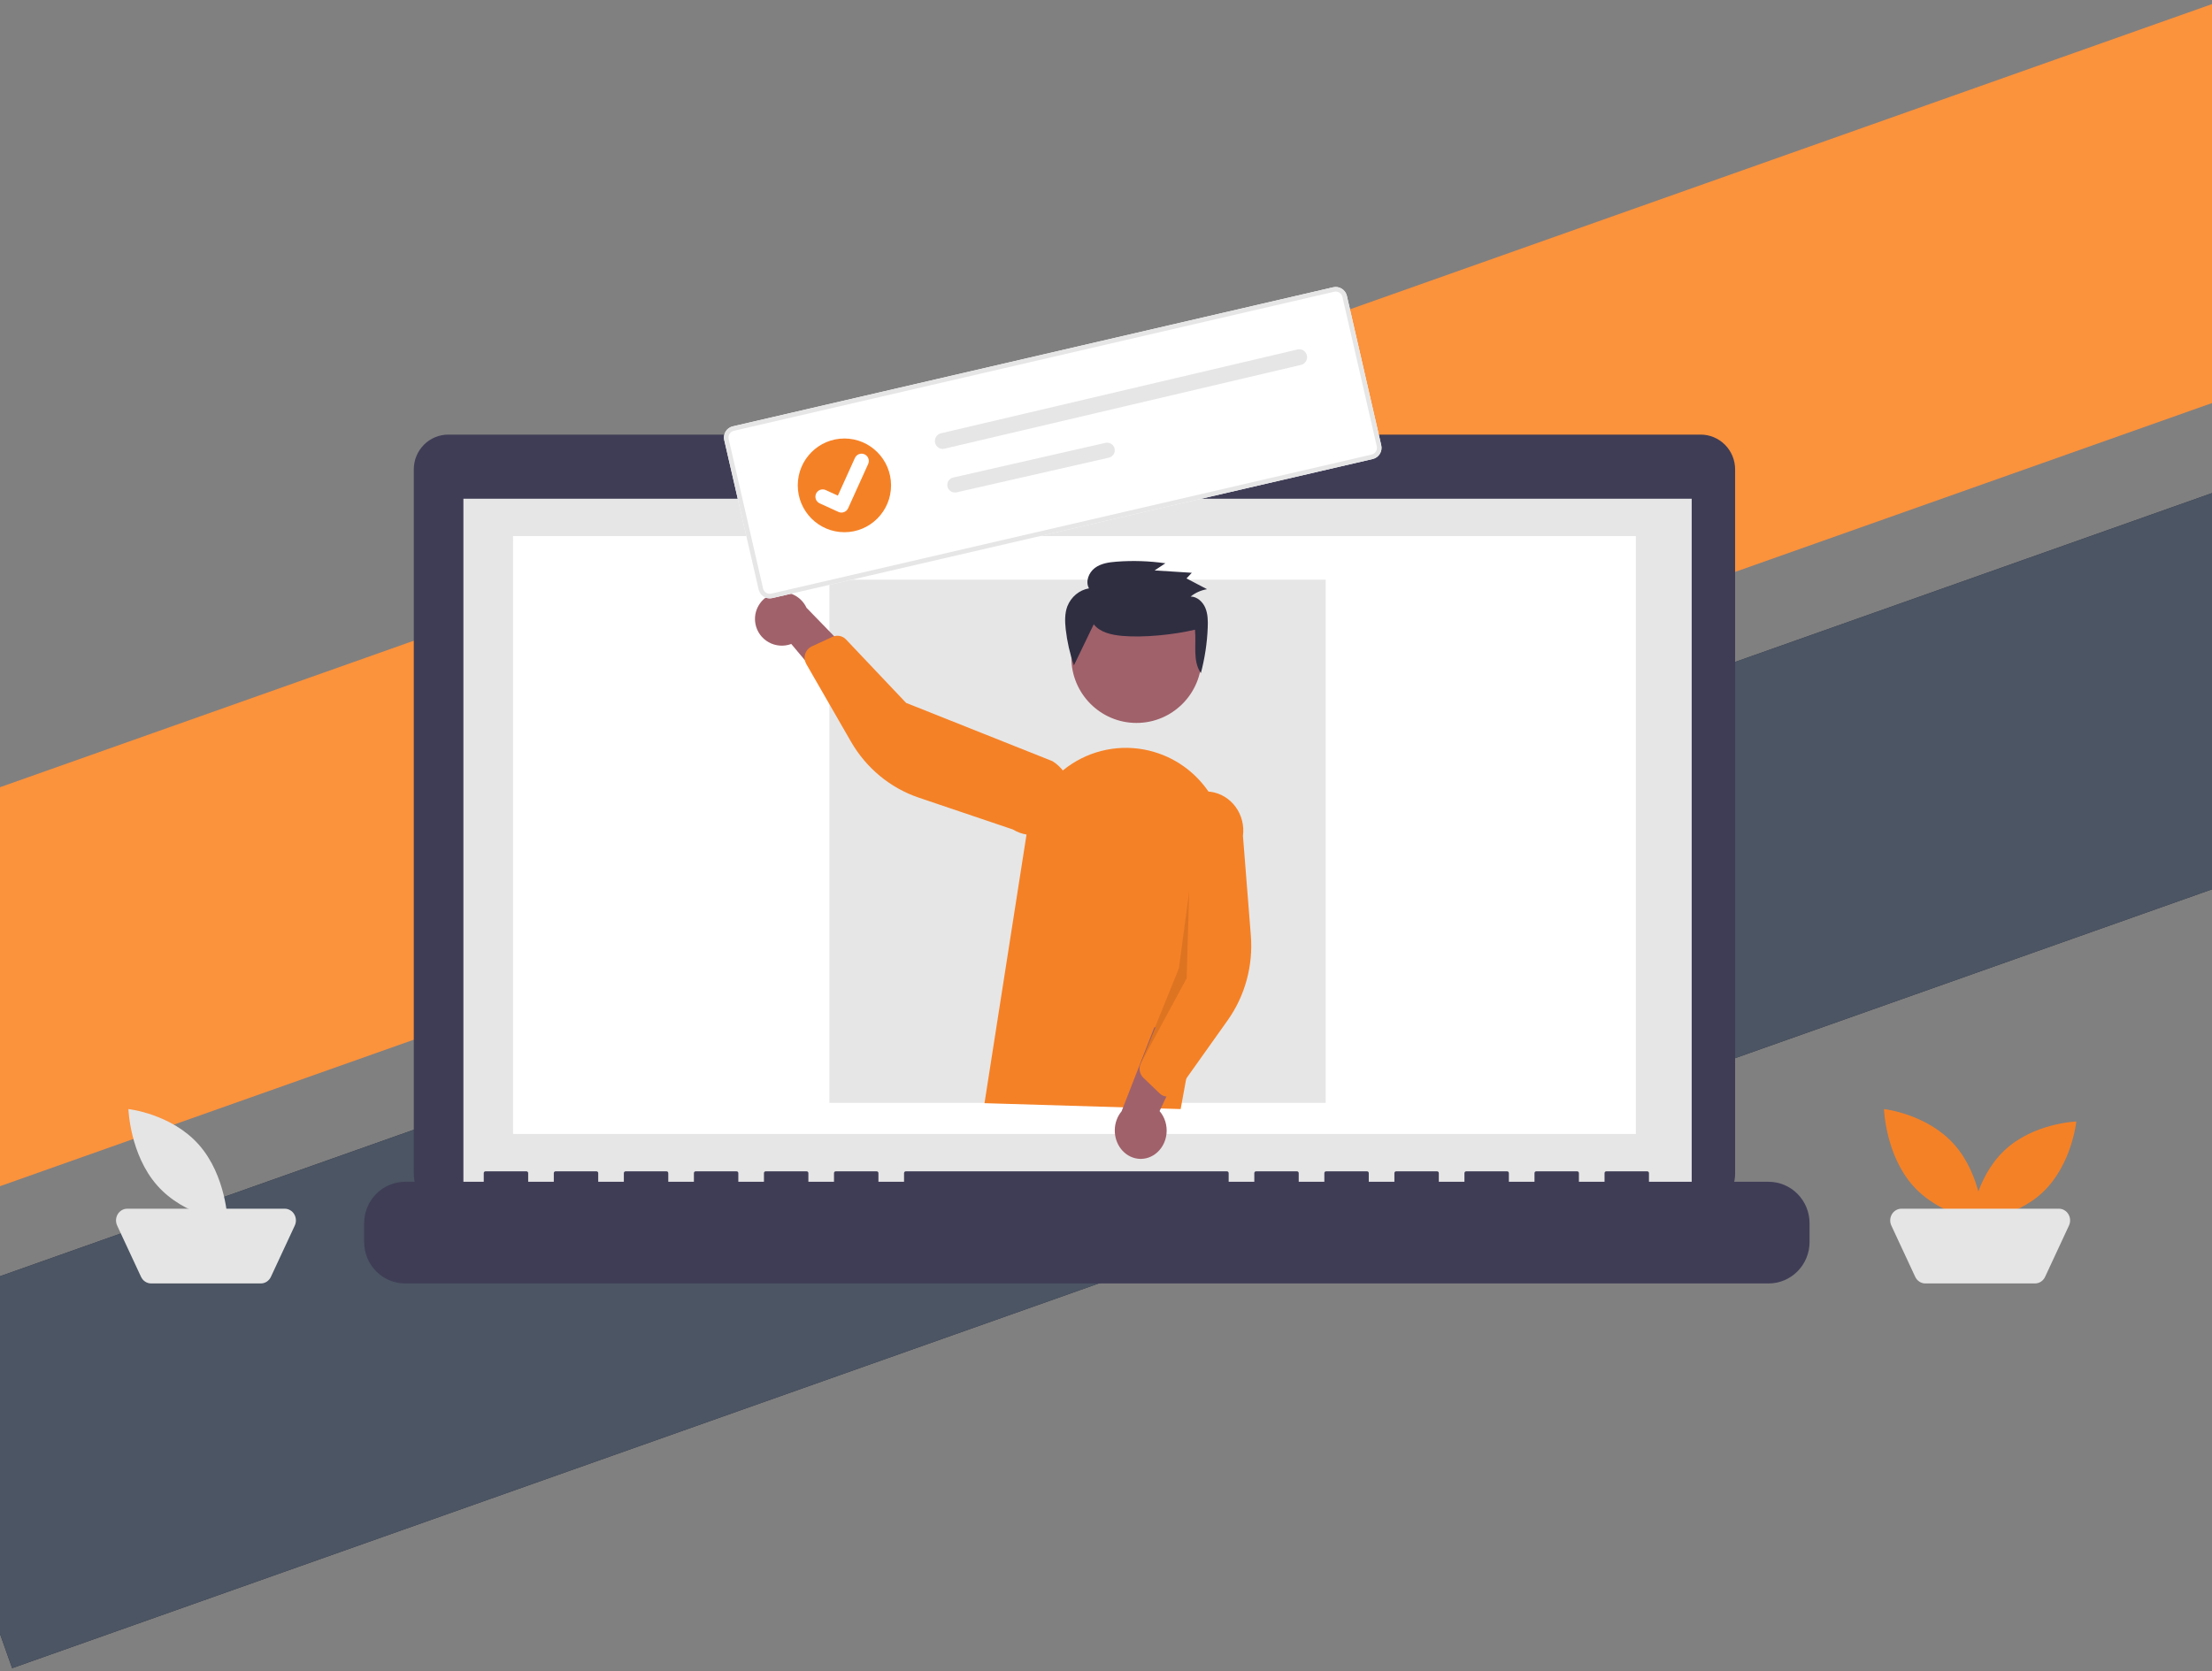 <svg width="393" height="297" viewBox="0 0 393 297" fill="none" xmlns="http://www.w3.org/2000/svg">
<rect x="0" y="0" width="393" height="297" fill="#808080" stroke="none"/>
<rect width="458.341" height="66.836" transform="translate(-37 152.997) rotate(-19.5)" fill="#FB923C"/>
<rect width="450.695" height="66.374" transform="translate(-20 233.879) rotate(-19.5)" fill="#2F2E41"/>
<rect width="450.695" height="66.374" transform="translate(-20 233.879) rotate(-19.5)" fill="#4B5563"/>
<path d="M302.149 77.233H211.609V75.348H170.554V77.233H79.641C78.017 77.233 76.459 77.884 75.31 79.044C74.161 80.204 73.516 81.777 73.516 83.418V208.613C73.516 210.253 74.161 211.826 75.31 212.986C76.459 214.146 78.017 214.798 79.641 214.798H302.149C303.774 214.798 305.332 214.146 306.48 212.986C307.629 211.826 308.274 210.253 308.274 208.613V83.417C308.274 81.777 307.629 80.204 306.48 79.044C305.331 77.884 303.774 77.233 302.149 77.233Z" fill="#3F3D56"/>
<path d="M300.559 88.629H82.333V212.584H300.559V88.629Z" fill="#E6E6E6"/>
<path d="M290.64 95.27H91.15V201.517H290.64V95.27Z" fill="white"/>
<path d="M191.446 85.309C192.664 85.309 193.651 84.318 193.651 83.096C193.651 81.873 192.664 80.882 191.446 80.882C190.229 80.882 189.242 81.873 189.242 83.096C189.242 84.318 190.229 85.309 191.446 85.309Z" fill="#F58126"/>
<path d="M314.215 210.013H292.967V208.464C292.967 208.383 292.935 208.305 292.878 208.247C292.821 208.19 292.744 208.157 292.663 208.157H285.378C285.297 208.157 285.22 208.19 285.163 208.247C285.106 208.305 285.074 208.383 285.074 208.464V210.013H280.521V208.464C280.521 208.383 280.489 208.305 280.432 208.247C280.375 208.19 280.298 208.157 280.218 208.157H272.932C272.852 208.157 272.775 208.19 272.718 208.247C272.661 208.305 272.629 208.383 272.629 208.464V210.013H268.076V208.464C268.076 208.383 268.044 208.305 267.987 208.247C267.93 208.19 267.853 208.157 267.772 208.157H260.487C260.406 208.157 260.329 208.19 260.272 208.247C260.215 208.305 260.183 208.383 260.183 208.464V210.013H255.63V208.464C255.63 208.383 255.598 208.305 255.541 208.247C255.484 208.19 255.407 208.157 255.327 208.157H248.042C247.961 208.157 247.884 208.19 247.827 208.247C247.77 208.305 247.738 208.383 247.738 208.464V210.013H243.185V208.464C243.185 208.383 243.153 208.305 243.096 208.247C243.039 208.19 242.962 208.157 242.881 208.157H235.596C235.516 208.157 235.438 208.19 235.382 208.247C235.325 208.305 235.293 208.383 235.293 208.464V210.013H230.739V208.464C230.739 208.383 230.707 208.305 230.65 208.247C230.593 208.19 230.516 208.157 230.436 208.157H223.152C223.072 208.157 222.994 208.19 222.937 208.247C222.881 208.305 222.849 208.383 222.849 208.464V210.013H218.294V208.464C218.294 208.383 218.262 208.305 218.205 208.247C218.148 208.19 218.071 208.157 217.99 208.157H160.923C160.843 208.157 160.766 208.19 160.709 208.247C160.652 208.305 160.62 208.383 160.62 208.464V210.013H156.067V208.464C156.067 208.383 156.035 208.305 155.978 208.247C155.921 208.19 155.844 208.157 155.763 208.157H148.478C148.397 208.157 148.32 208.19 148.263 208.247C148.206 208.305 148.174 208.383 148.174 208.464V210.013H143.621V208.464C143.621 208.383 143.589 208.305 143.532 208.247C143.475 208.19 143.398 208.157 143.318 208.157H136.033C135.952 208.157 135.875 208.19 135.818 208.247C135.761 208.305 135.729 208.383 135.729 208.464V210.013H131.176V208.464C131.176 208.383 131.144 208.305 131.087 208.247C131.03 208.19 130.953 208.157 130.872 208.157H123.587C123.507 208.157 123.43 208.19 123.373 208.247C123.316 208.305 123.284 208.383 123.284 208.464V210.013H118.731V208.464C118.731 208.383 118.699 208.305 118.642 208.247C118.585 208.19 118.508 208.157 118.428 208.157H111.142C111.061 208.157 110.984 208.19 110.927 208.247C110.87 208.305 110.838 208.383 110.838 208.464V210.013H106.285V208.464C106.285 208.383 106.253 208.305 106.196 208.247C106.139 208.19 106.062 208.157 105.981 208.157H98.696C98.616 208.157 98.538 208.19 98.482 208.247C98.425 208.305 98.393 208.383 98.393 208.464V210.013H93.84V208.464C93.84 208.383 93.808 208.305 93.751 208.247C93.694 208.19 93.617 208.157 93.536 208.157H86.249C86.169 208.157 86.092 208.19 86.035 208.247C85.978 208.305 85.946 208.383 85.946 208.464V210.013H71.984C70.052 210.013 68.199 210.789 66.833 212.171C65.466 213.552 64.699 215.426 64.699 217.38V220.711C64.699 222.665 65.466 224.539 66.833 225.921C68.199 227.302 70.052 228.079 71.984 228.079H314.215C316.147 228.079 318 227.302 319.366 225.921C320.732 224.539 321.5 222.666 321.5 220.712V217.38C321.5 215.427 320.733 213.553 319.366 212.171C318 210.789 316.147 210.013 314.215 210.013V210.013Z" fill="#3F3D56"/>
<path d="M235.532 103.017H147.36V195.983H235.532V103.017Z" fill="#E6E6E6"/>
<path d="M347.239 203.425C352.109 208.926 352.36 217.011 352.36 217.011C352.36 217.011 344.717 216.177 339.847 210.677C334.978 205.176 334.726 197.09 334.726 197.09C334.726 197.09 342.369 197.924 347.239 203.425Z" fill="#F58126"/>
<path d="M362.934 211.869C357.761 216.759 350.156 217.011 350.156 217.011C350.156 217.011 350.94 209.336 356.114 204.446C361.288 199.556 368.892 199.303 368.892 199.303C368.892 199.303 368.109 206.979 362.934 211.869Z" fill="#F58126"/>
<path d="M361.553 228.078H342.065C341.691 228.078 341.325 227.969 341.008 227.761C340.691 227.554 340.436 227.258 340.272 226.906L336.029 217.792C335.881 217.474 335.813 217.123 335.831 216.77C335.849 216.417 335.952 216.075 336.131 215.775C336.311 215.476 336.56 215.229 336.856 215.058C337.151 214.887 337.484 214.797 337.822 214.798H365.796C366.134 214.797 366.467 214.887 366.763 215.058C367.058 215.229 367.308 215.476 367.487 215.775C367.666 216.075 367.77 216.417 367.788 216.77C367.805 217.123 367.737 217.474 367.589 217.792L363.346 226.907C363.182 227.258 362.928 227.554 362.611 227.762C362.294 227.969 361.927 228.079 361.553 228.079L361.553 228.078Z" fill="#E5E5E5"/>
<path d="M35.33 203.425C40.2 208.926 40.452 217.011 40.452 217.011C40.452 217.011 32.808 216.177 27.939 210.677C23.069 205.176 22.817 197.09 22.817 197.09C22.817 197.09 30.461 197.924 35.33 203.425Z" fill="#E5E5E5"/>
<path d="M46.338 228.078H26.85C26.476 228.078 26.11 227.969 25.793 227.761C25.476 227.554 25.221 227.258 25.057 226.906L20.814 217.792C20.666 217.474 20.598 217.123 20.616 216.77C20.634 216.417 20.737 216.075 20.916 215.775C21.096 215.476 21.345 215.229 21.641 215.058C21.936 214.887 22.269 214.797 22.607 214.798H50.581C50.919 214.797 51.252 214.887 51.548 215.058C51.843 215.229 52.093 215.476 52.272 215.775C52.451 216.075 52.555 216.417 52.572 216.77C52.59 217.123 52.522 217.474 52.374 217.792L48.131 226.907C47.968 227.258 47.713 227.554 47.396 227.762C47.079 227.969 46.712 228.079 46.338 228.079L46.338 228.078Z" fill="#E5E5E5"/>
<path d="M201.917 128.472C208.308 128.472 213.489 123.269 213.489 116.851C213.489 110.433 208.308 105.23 201.917 105.23C195.525 105.23 190.344 110.433 190.344 116.851C190.344 123.269 195.525 128.472 201.917 128.472Z" fill="#A0616A"/>
<path d="M174.914 196.044L182.396 148.194C182.794 145.65 183.72 143.221 185.114 141.069C186.508 138.917 188.336 137.092 190.479 135.714C192.621 134.335 195.027 133.436 197.538 133.077C200.049 132.717 202.607 132.904 205.04 133.627C209.296 134.877 212.94 137.694 215.26 141.528C217.58 145.361 218.411 149.936 217.588 154.358L209.763 197.09L174.914 196.044Z" fill="#F58126"/>
<path d="M205.222 205.097C205.781 204.692 206.252 204.158 206.603 203.533C206.953 202.907 207.174 202.205 207.25 201.476C207.326 200.747 207.255 200.008 207.042 199.312C206.829 198.616 206.479 197.98 206.018 197.448L213.489 181.596L205.075 182.579L199.27 197.482C198.509 198.392 198.079 199.575 198.06 200.809C198.041 202.043 198.435 203.242 199.167 204.179C199.9 205.116 200.92 205.727 202.036 205.896C203.151 206.065 204.285 205.781 205.222 205.097L205.222 205.097Z" fill="#A0616A"/>
<path d="M207.143 194.855C206.725 194.793 206.335 194.601 206.025 194.303L203.133 191.521C202.82 191.219 202.605 190.825 202.515 190.391C202.425 189.957 202.465 189.505 202.63 189.096L208.409 174.837L207.589 146.662C207.829 144.834 208.756 143.18 210.167 142.064C211.578 140.948 213.358 140.461 215.114 140.71C216.87 140.959 218.459 141.925 219.531 143.393C220.604 144.862 221.072 146.714 220.832 148.542L222.234 166.254C222.66 171.629 221.196 176.983 218.114 181.318L209.101 194.001C208.927 194.245 208.706 194.448 208.453 194.597C208.199 194.746 207.918 194.838 207.628 194.867C207.466 194.883 207.304 194.879 207.143 194.855Z" fill="#F58126"/>
<path d="M134.217 110.871C134.344 111.551 134.62 112.195 135.025 112.758C135.43 113.321 135.954 113.789 136.562 114.129C137.169 114.469 137.843 114.673 138.539 114.726C139.234 114.78 139.932 114.681 140.585 114.438L151.42 127.365L153.973 119.004L143.293 108.01C142.806 106.953 141.945 106.109 140.874 105.638C139.803 105.167 138.595 105.102 137.478 105.454C136.361 105.806 135.413 106.551 134.813 107.549C134.212 108.547 134 109.729 134.218 110.871H134.217Z" fill="#A0616A"/>
<path d="M143.255 115.753C143.479 115.37 143.811 115.067 144.207 114.883L147.902 113.17C148.302 112.986 148.748 112.932 149.18 113.016C149.611 113.1 150.006 113.318 150.313 113.641L160.981 124.907L186.974 135.26C187.752 135.734 188.431 136.359 188.972 137.102C189.514 137.845 189.908 138.69 190.131 139.588C190.354 140.487 190.403 141.422 190.274 142.341C190.145 143.259 189.841 144.142 189.379 144.939C188.917 145.737 188.307 146.433 187.583 146.988C186.859 147.544 186.035 147.947 185.159 148.176C184.283 148.404 183.372 148.453 182.477 148.32C181.583 148.187 180.722 147.875 179.946 147.4L163.25 141.754C158.183 140.042 153.894 136.498 151.182 131.783L143.248 117.995C143.096 117.73 142.999 117.435 142.965 117.129C142.931 116.823 142.961 116.513 143.051 116.219C143.101 116.056 143.17 115.9 143.256 115.753L143.255 115.753Z" fill="#F58126"/>
<path opacity="0.1" d="M211.285 158.354L210.831 173.845L202.468 189.343L209.451 172.073L211.285 158.354Z" fill="black"/>
<path d="M194.317 110.95C195.506 112.419 197.518 112.833 199.374 113.003C203.144 113.349 208.625 112.79 212.308 111.901C212.571 114.561 211.855 117.43 213.355 119.618C214.059 116.969 214.468 114.243 214.575 111.496C214.62 110.32 214.602 109.099 214.144 108.018C213.685 106.936 212.685 106.018 211.533 106.009C212.389 105.331 213.391 104.884 214.452 104.706L210.805 102.793L211.742 101.789L205.139 101.367L207.051 100.099C204.173 99.686 201.262 99.591 198.364 99.814C197.019 99.917 195.612 100.115 194.522 100.929C193.432 101.743 192.802 103.36 193.479 104.555C192.632 104.7 191.834 105.069 191.162 105.626C190.489 106.183 189.964 106.91 189.636 107.739C189.15 109.025 189.194 110.454 189.344 111.824C189.593 114.016 190.081 116.172 190.799 118.248" fill="#2F2E41"/>
<path d="M243.881 81.571L137.215 106.285C136.691 106.406 136.141 106.313 135.685 106.028C135.229 105.742 134.905 105.286 134.784 104.761L128.675 78.206C128.555 77.68 128.647 77.128 128.932 76.671C129.217 76.213 129.671 75.888 130.194 75.766L236.86 51.052C237.384 50.931 237.934 51.024 238.39 51.309C238.846 51.595 239.17 52.051 239.292 52.576L245.4 79.131C245.52 79.657 245.428 80.209 245.143 80.666C244.858 81.124 244.404 81.449 243.881 81.571Z" fill="white"/>
<path d="M243.881 81.571L137.215 106.285C136.691 106.406 136.141 106.313 135.685 106.028C135.229 105.742 134.905 105.286 134.784 104.761L128.675 78.206C128.555 77.68 128.647 77.128 128.932 76.671C129.217 76.213 129.671 75.888 130.194 75.766L236.86 51.052C237.384 50.931 237.934 51.024 238.39 51.309C238.846 51.595 239.17 52.051 239.292 52.576L245.4 79.131C245.52 79.657 245.428 80.209 245.143 80.666C244.858 81.124 244.404 81.449 243.881 81.571ZM130.377 76.559C130.063 76.632 129.79 76.828 129.619 77.102C129.448 77.377 129.393 77.708 129.465 78.023L135.574 104.578C135.647 104.893 135.841 105.167 136.115 105.338C136.388 105.51 136.718 105.565 137.033 105.493L243.699 80.778C244.013 80.705 244.285 80.51 244.456 80.236C244.627 79.961 244.683 79.63 244.61 79.314L238.502 52.759C238.429 52.444 238.234 52.171 237.961 51.999C237.687 51.828 237.357 51.772 237.043 51.844L130.377 76.559Z" fill="#E6E6E6"/>
<path d="M167.169 77.001C166.992 77.042 166.825 77.118 166.677 77.225C166.53 77.332 166.404 77.467 166.308 77.624C166.212 77.78 166.146 77.954 166.116 78.136C166.086 78.318 166.091 78.504 166.132 78.684C166.172 78.864 166.247 79.034 166.352 79.184C166.457 79.335 166.59 79.463 166.743 79.561C166.897 79.659 167.068 79.725 167.247 79.756C167.425 79.786 167.608 79.781 167.785 79.74L167.789 79.739L231.159 64.841C231.515 64.756 231.823 64.532 232.017 64.216C232.21 63.9 232.273 63.519 232.19 63.156C232.108 62.794 231.888 62.479 231.578 62.282C231.268 62.084 230.894 62.02 230.538 62.103L167.169 77.001Z" fill="#E6E6E6"/>
<path d="M169.363 84.859C169.188 84.898 169.023 84.971 168.876 85.074C168.73 85.177 168.606 85.307 168.51 85.457C168.415 85.607 168.35 85.774 168.32 85.948C168.29 86.123 168.295 86.302 168.336 86.475C168.376 86.647 168.45 86.811 168.554 86.955C168.658 87.1 168.79 87.222 168.942 87.316C169.094 87.41 169.263 87.474 169.44 87.504C169.617 87.533 169.799 87.528 169.974 87.488L169.978 87.487L196.998 81.332C197.351 81.252 197.658 81.037 197.85 80.734C198.043 80.431 198.106 80.065 198.025 79.716C197.944 79.368 197.726 79.065 197.419 78.875C197.112 78.685 196.741 78.623 196.387 78.703L196.383 78.704L169.363 84.859Z" fill="#E6E6E6"/>
<path d="M150.024 94.578C154.601 94.578 158.311 90.85 158.311 86.252C158.311 81.653 154.601 77.925 150.024 77.925C145.447 77.925 141.737 81.653 141.737 86.252C141.737 90.85 145.447 94.578 150.024 94.578Z" fill="#F58126"/>
<path d="M149.791 91.055C149.519 91.118 149.235 91.091 148.98 90.978L148.964 90.971L145.63 89.45C145.475 89.38 145.336 89.279 145.22 89.154C145.103 89.03 145.013 88.883 144.953 88.723C144.893 88.564 144.865 88.393 144.871 88.223C144.877 88.052 144.916 87.884 144.987 87.729C145.057 87.573 145.157 87.433 145.281 87.317C145.406 87.2 145.552 87.109 145.711 87.049C145.87 86.99 146.039 86.962 146.209 86.968C146.379 86.974 146.546 87.014 146.701 87.085L148.861 88.073L151.893 81.381C152.035 81.067 152.295 80.824 152.615 80.703C152.936 80.582 153.292 80.594 153.604 80.737L153.585 80.781L153.605 80.737C153.916 80.88 154.159 81.141 154.279 81.463C154.399 81.786 154.387 82.143 154.245 82.456L150.68 90.329C150.597 90.51 150.474 90.67 150.32 90.796C150.166 90.921 149.985 91.01 149.792 91.054L149.791 91.055Z" fill="white"/>
</svg>
